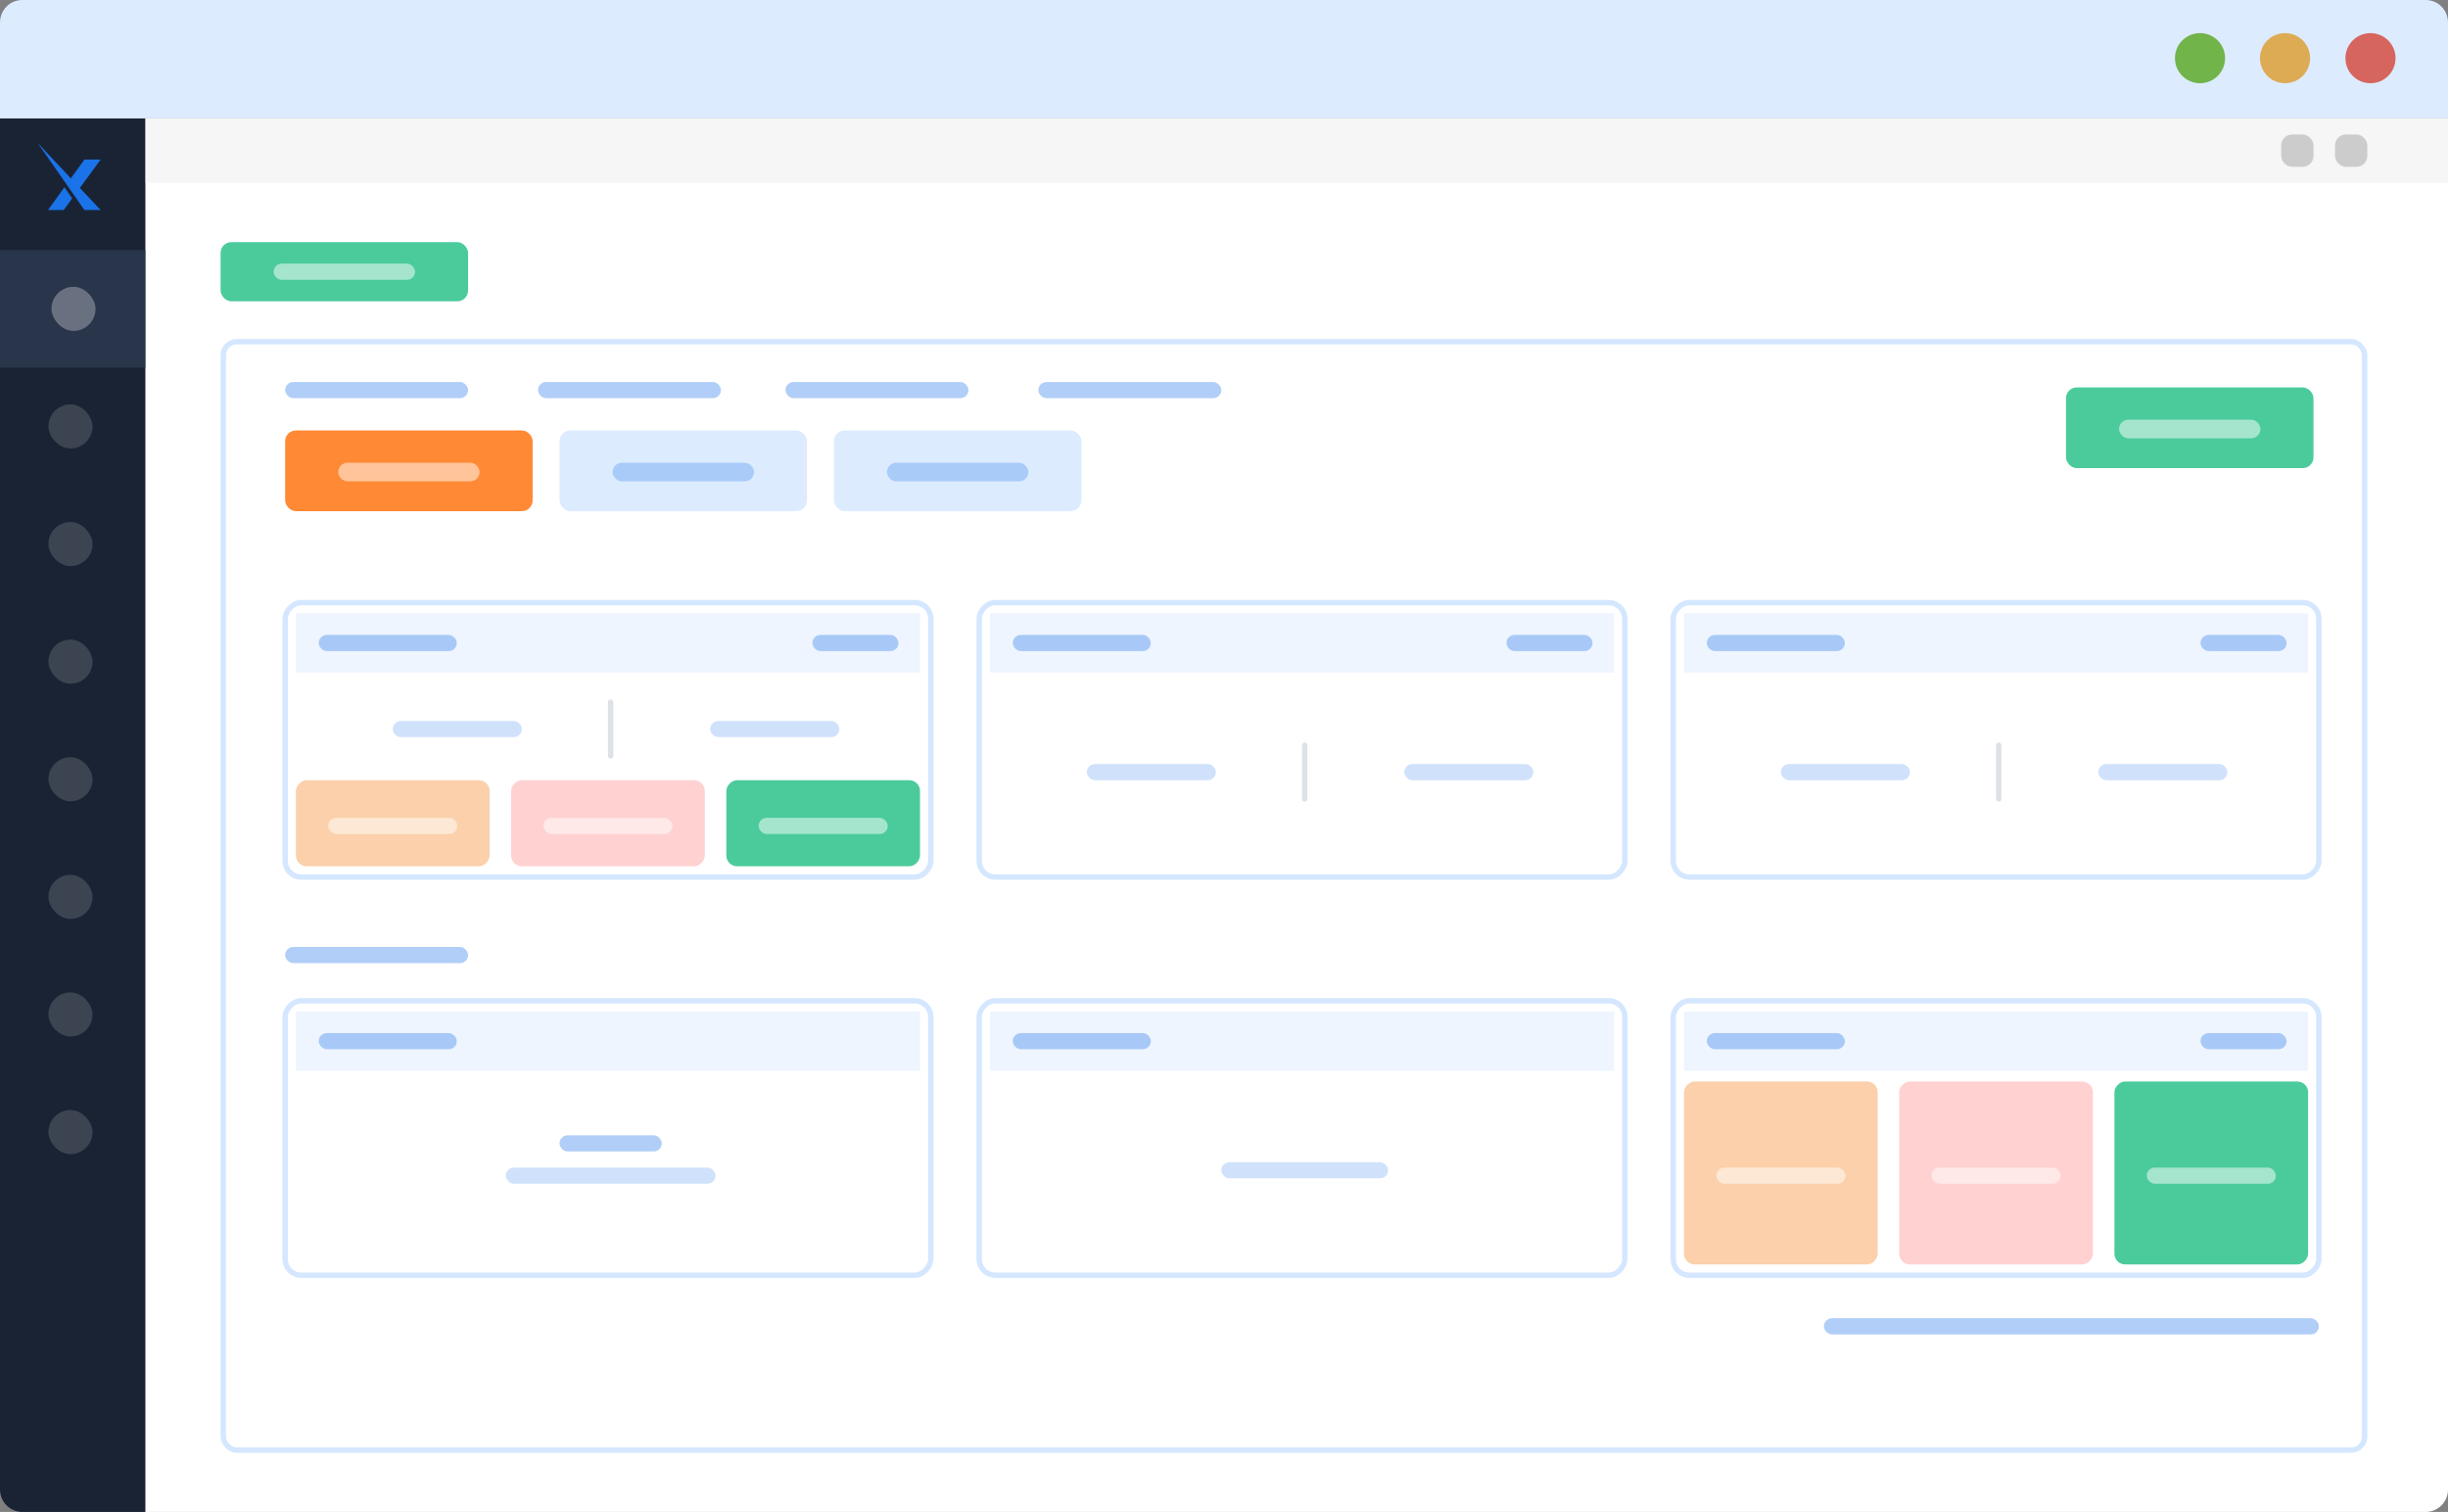 <svg width="455" height="281" viewBox="0 0 455 281" fill="none" xmlns="http://www.w3.org/2000/svg">
<rect x="0" y="0" width="455" height="281" fill="#808080" stroke="none"/>
<path d="M27 22H455V276.84C455 279.138 453.138 281 450.84 281H27V22Z" fill="white"/>
<rect y="22" width="455" height="12" fill="#F6F6F6"/>
<rect x="424" y="25" width="6" height="6" rx="2" fill="#CCCCCC"/>
<rect x="434" y="25" width="6" height="6" rx="2" fill="#CCCCCC"/>
<path d="M0 22H27V281H4.16C1.863 281 0 279.138 0 276.84V22Z" fill="#1A2334"/>
<path fill-rule="evenodd" clip-rule="evenodd" d="M11.974 34.803L8.92 39.032H11.845L13.419 36.878L11.974 34.803ZM14.509 35.387L12.838 33.606L15.688 29.659H18.696L14.509 35.387Z" fill="#1A73E8"/>
<path d="M7 26.564L15.689 39.034H18.697L7 26.564Z" fill="#1A73E8"/>
<rect x="0.001" y="46.472" width="27" height="21.857" fill="#29354A"/>
<rect opacity="0.3" x="9.564" y="53.302" width="8.196" height="8.196" rx="4.098" fill="white"/>
<rect opacity="0.15" x="9" y="75.159" width="8.196" height="8.196" rx="4.098" fill="white"/>
<rect opacity="0.15" x="9" y="97.014" width="8.196" height="8.196" rx="4.098" fill="white"/>
<rect opacity="0.15" x="9" y="118.873" width="8.196" height="8.196" rx="4.098" fill="white"/>
<rect opacity="0.15" x="9" y="140.729" width="8.196" height="8.196" rx="4.098" fill="white"/>
<rect opacity="0.15" x="9" y="162.587" width="8.196" height="8.196" rx="4.098" fill="white"/>
<rect opacity="0.15" x="9" y="184.442" width="8.196" height="8.196" rx="4.098" fill="white"/>
<rect opacity="0.15" x="9" y="206.3" width="8.196" height="8.196" rx="4.098" fill="white"/>
<rect x="41" y="45" width="46" height="11" rx="2" fill="#4BCB9B"/>
<rect x="50.857" y="49" width="26.286" height="3" rx="1.5" fill="white" fill-opacity="0.5"/>
<rect x="41.5" y="63.5" width="398" height="206" rx="2.5" stroke="#D4E7FF"/>
<rect opacity="0.5" x="53" y="71" width="34" height="3" rx="1.5" fill="#629FF0"/>
<rect opacity="0.5" x="100" y="71" width="34" height="3" rx="1.5" fill="#629FF0"/>
<rect opacity="0.5" x="146" y="71" width="34" height="3" rx="1.5" fill="#629FF0"/>
<rect opacity="0.5" x="193" y="71" width="34" height="3" rx="1.5" fill="#629FF0"/>
<rect x="384" y="72" width="46" height="15" rx="2" fill="#4BCB9B"/>
<rect x="393.857" y="78" width="26.286" height="3.462" rx="1.731" fill="white" fill-opacity="0.5"/>
<rect x="53" y="80" width="46" height="15" rx="2" fill="#FF8934"/>
<rect x="62.857" y="86" width="26.286" height="3.462" rx="1.731" fill="white" fill-opacity="0.5"/>
<rect x="104" y="80" width="46" height="15" rx="2" fill="#DDEBFF"/>
<rect x="113.857" y="86" width="26.286" height="3.462" rx="1.731" fill="#A8CBF8"/>
<rect x="155" y="80" width="46" height="15" rx="2" fill="#DDEBFF"/>
<rect x="164.857" y="86" width="26.286" height="3.462" rx="1.731" fill="#A8CBF8"/>
<rect width="120" height="51" rx="3" transform="matrix(1 0 0 -1 53 163)" fill="white" stroke="#D4E7FF"/>
<rect width="36" height="16" rx="2" transform="matrix(1 0 0 -1 55 161)" fill="#FBD0AA"/>
<rect opacity="0.5" x="61" y="152" width="24" height="3" rx="1.5" fill="white"/>
<rect width="36" height="16" rx="2" transform="matrix(1 0 0 -1 95 161)" fill="#FFD1D1"/>
<rect width="36" height="16" rx="2" transform="matrix(1 0 0 -1 135 161)" fill="#4BCB9B"/>
<rect opacity="0.5" x="101" y="152" width="24" height="3" rx="1.5" fill="white"/>
<rect opacity="0.5" x="141" y="152" width="24" height="3" rx="1.5" fill="white"/>
<rect x="55" y="114" width="116" height="11" fill="#EEF5FF"/>
<rect opacity="0.5" x="59.236" y="118" width="25.668" height="3" rx="1.5" fill="#629FF0"/>
<rect opacity="0.5" x="151" y="118" width="16" height="3" rx="1.5" fill="#629FF0"/>
<rect opacity="0.3" x="73" y="134" width="24" height="3" rx="1.5" fill="#629FF0"/>
<rect opacity="0.3" x="132" y="134" width="24" height="3" rx="1.5" fill="#629FF0"/>
<line x1="113.5" y1="130.5" x2="113.5" y2="140.5" stroke="#DEE2E6" stroke-linecap="round"/>
<rect width="120" height="51" rx="3" transform="matrix(1 0 0 -1 53 237)" fill="white" stroke="#D4E7FF"/>
<rect x="55" y="188" width="116" height="11" fill="#EEF5FF"/>
<rect opacity="0.5" x="59.236" y="192" width="25.668" height="3" rx="1.5" fill="#629FF0"/>
<rect opacity="0.3" x="94" y="217" width="39" height="3" rx="1.5" fill="#629FF0"/>
<rect opacity="0.5" x="104" y="211" width="19" height="3" rx="1.5" fill="#629FF0"/>
<rect opacity="0.5" x="53" y="176" width="34" height="3" rx="1.5" fill="#629FF0"/>
<rect width="120" height="51" rx="3" transform="matrix(1 0 0 -1 182 163)" fill="white" stroke="#D4E7FF"/>
<rect x="184" y="114" width="116" height="11" fill="#EEF5FF"/>
<rect opacity="0.5" x="188.236" y="118" width="25.668" height="3" rx="1.5" fill="#629FF0"/>
<rect opacity="0.5" x="280" y="118" width="16" height="3" rx="1.5" fill="#629FF0"/>
<rect opacity="0.3" x="202" y="142" width="24" height="3" rx="1.5" fill="#629FF0"/>
<rect opacity="0.3" x="261" y="142" width="24" height="3" rx="1.5" fill="#629FF0"/>
<line x1="242.5" y1="138.5" x2="242.5" y2="148.5" stroke="#DEE2E6" stroke-linecap="round"/>
<rect width="120" height="51" rx="3" transform="matrix(1 0 0 -1 182 237)" fill="white" stroke="#D4E7FF"/>
<rect x="184" y="188" width="116" height="11" fill="#EEF5FF"/>
<rect opacity="0.5" x="188.236" y="192" width="25.668" height="3" rx="1.5" fill="#629FF0"/>
<rect opacity="0.3" x="227" y="216" width="31" height="3" rx="1.5" fill="#629FF0"/>
<rect width="120" height="51" rx="3" transform="matrix(1 0 0 -1 311 163)" fill="white" stroke="#D4E7FF"/>
<rect x="313" y="114" width="116" height="11" fill="#EEF5FF"/>
<rect opacity="0.5" x="317.236" y="118" width="25.668" height="3" rx="1.5" fill="#629FF0"/>
<rect opacity="0.5" x="409" y="118" width="16" height="3" rx="1.5" fill="#629FF0"/>
<rect opacity="0.3" x="331" y="142" width="24" height="3" rx="1.5" fill="#629FF0"/>
<rect opacity="0.3" x="390" y="142" width="24" height="3" rx="1.5" fill="#629FF0"/>
<line x1="371.5" y1="138.5" x2="371.5" y2="148.5" stroke="#DEE2E6" stroke-linecap="round"/>
<rect width="120" height="51" rx="3" transform="matrix(1 0 0 -1 311 237)" fill="white" stroke="#D4E7FF"/>
<rect width="36" height="34" rx="2" transform="matrix(1 0 0 -1 313 235)" fill="#FBD0AA"/>
<rect opacity="0.5" x="319" y="217" width="24" height="3" rx="1.5" fill="white"/>
<rect width="36" height="34" rx="2" transform="matrix(1 0 0 -1 353 235)" fill="#FFD1D1"/>
<rect width="36" height="34" rx="2" transform="matrix(1 0 0 -1 393 235)" fill="#4BCB9B"/>
<rect opacity="0.5" x="359" y="217" width="24" height="3" rx="1.5" fill="white"/>
<rect opacity="0.5" x="399" y="217" width="24" height="3" rx="1.5" fill="white"/>
<rect x="313" y="188" width="116" height="11" fill="#EEF5FF"/>
<rect opacity="0.5" x="317.236" y="192" width="25.668" height="3" rx="1.5" fill="#629FF0"/>
<rect opacity="0.5" x="409" y="192" width="16" height="3" rx="1.5" fill="#629FF0"/>
<rect opacity="0.5" x="339" y="245" width="92" height="3" rx="1.5" fill="#629FF0"/>
<path d="M455 22V4.215C455 1.854 453.169 0 450.839 0H4.161C1.831 0 0 1.854 0 4.215V22H455Z" fill="#DDEBFF"/>
<path d="M413.566 10.811C413.566 13.389 411.487 15.469 408.909 15.469C406.331 15.469 404.252 13.389 404.252 10.811C404.252 8.233 406.331 6.154 408.909 6.154C411.487 6.154 413.566 8.233 413.566 10.811Z" fill="#70B44A"/>
<path d="M429.367 10.811C429.367 13.389 427.288 15.469 424.71 15.469C422.132 15.469 420.053 13.389 420.053 10.811C420.053 8.233 422.132 6.154 424.71 6.154C427.288 6.154 429.367 8.233 429.367 10.811Z" fill="#DDAB54"/>
<path d="M445.25 10.811C445.25 13.389 443.171 15.469 440.593 15.469C438.015 15.469 435.936 13.389 435.936 10.811C435.936 8.233 438.015 6.154 440.593 6.154C443.171 6.154 445.25 8.233 445.25 10.811Z" fill="#D6655D"/>
</svg>
